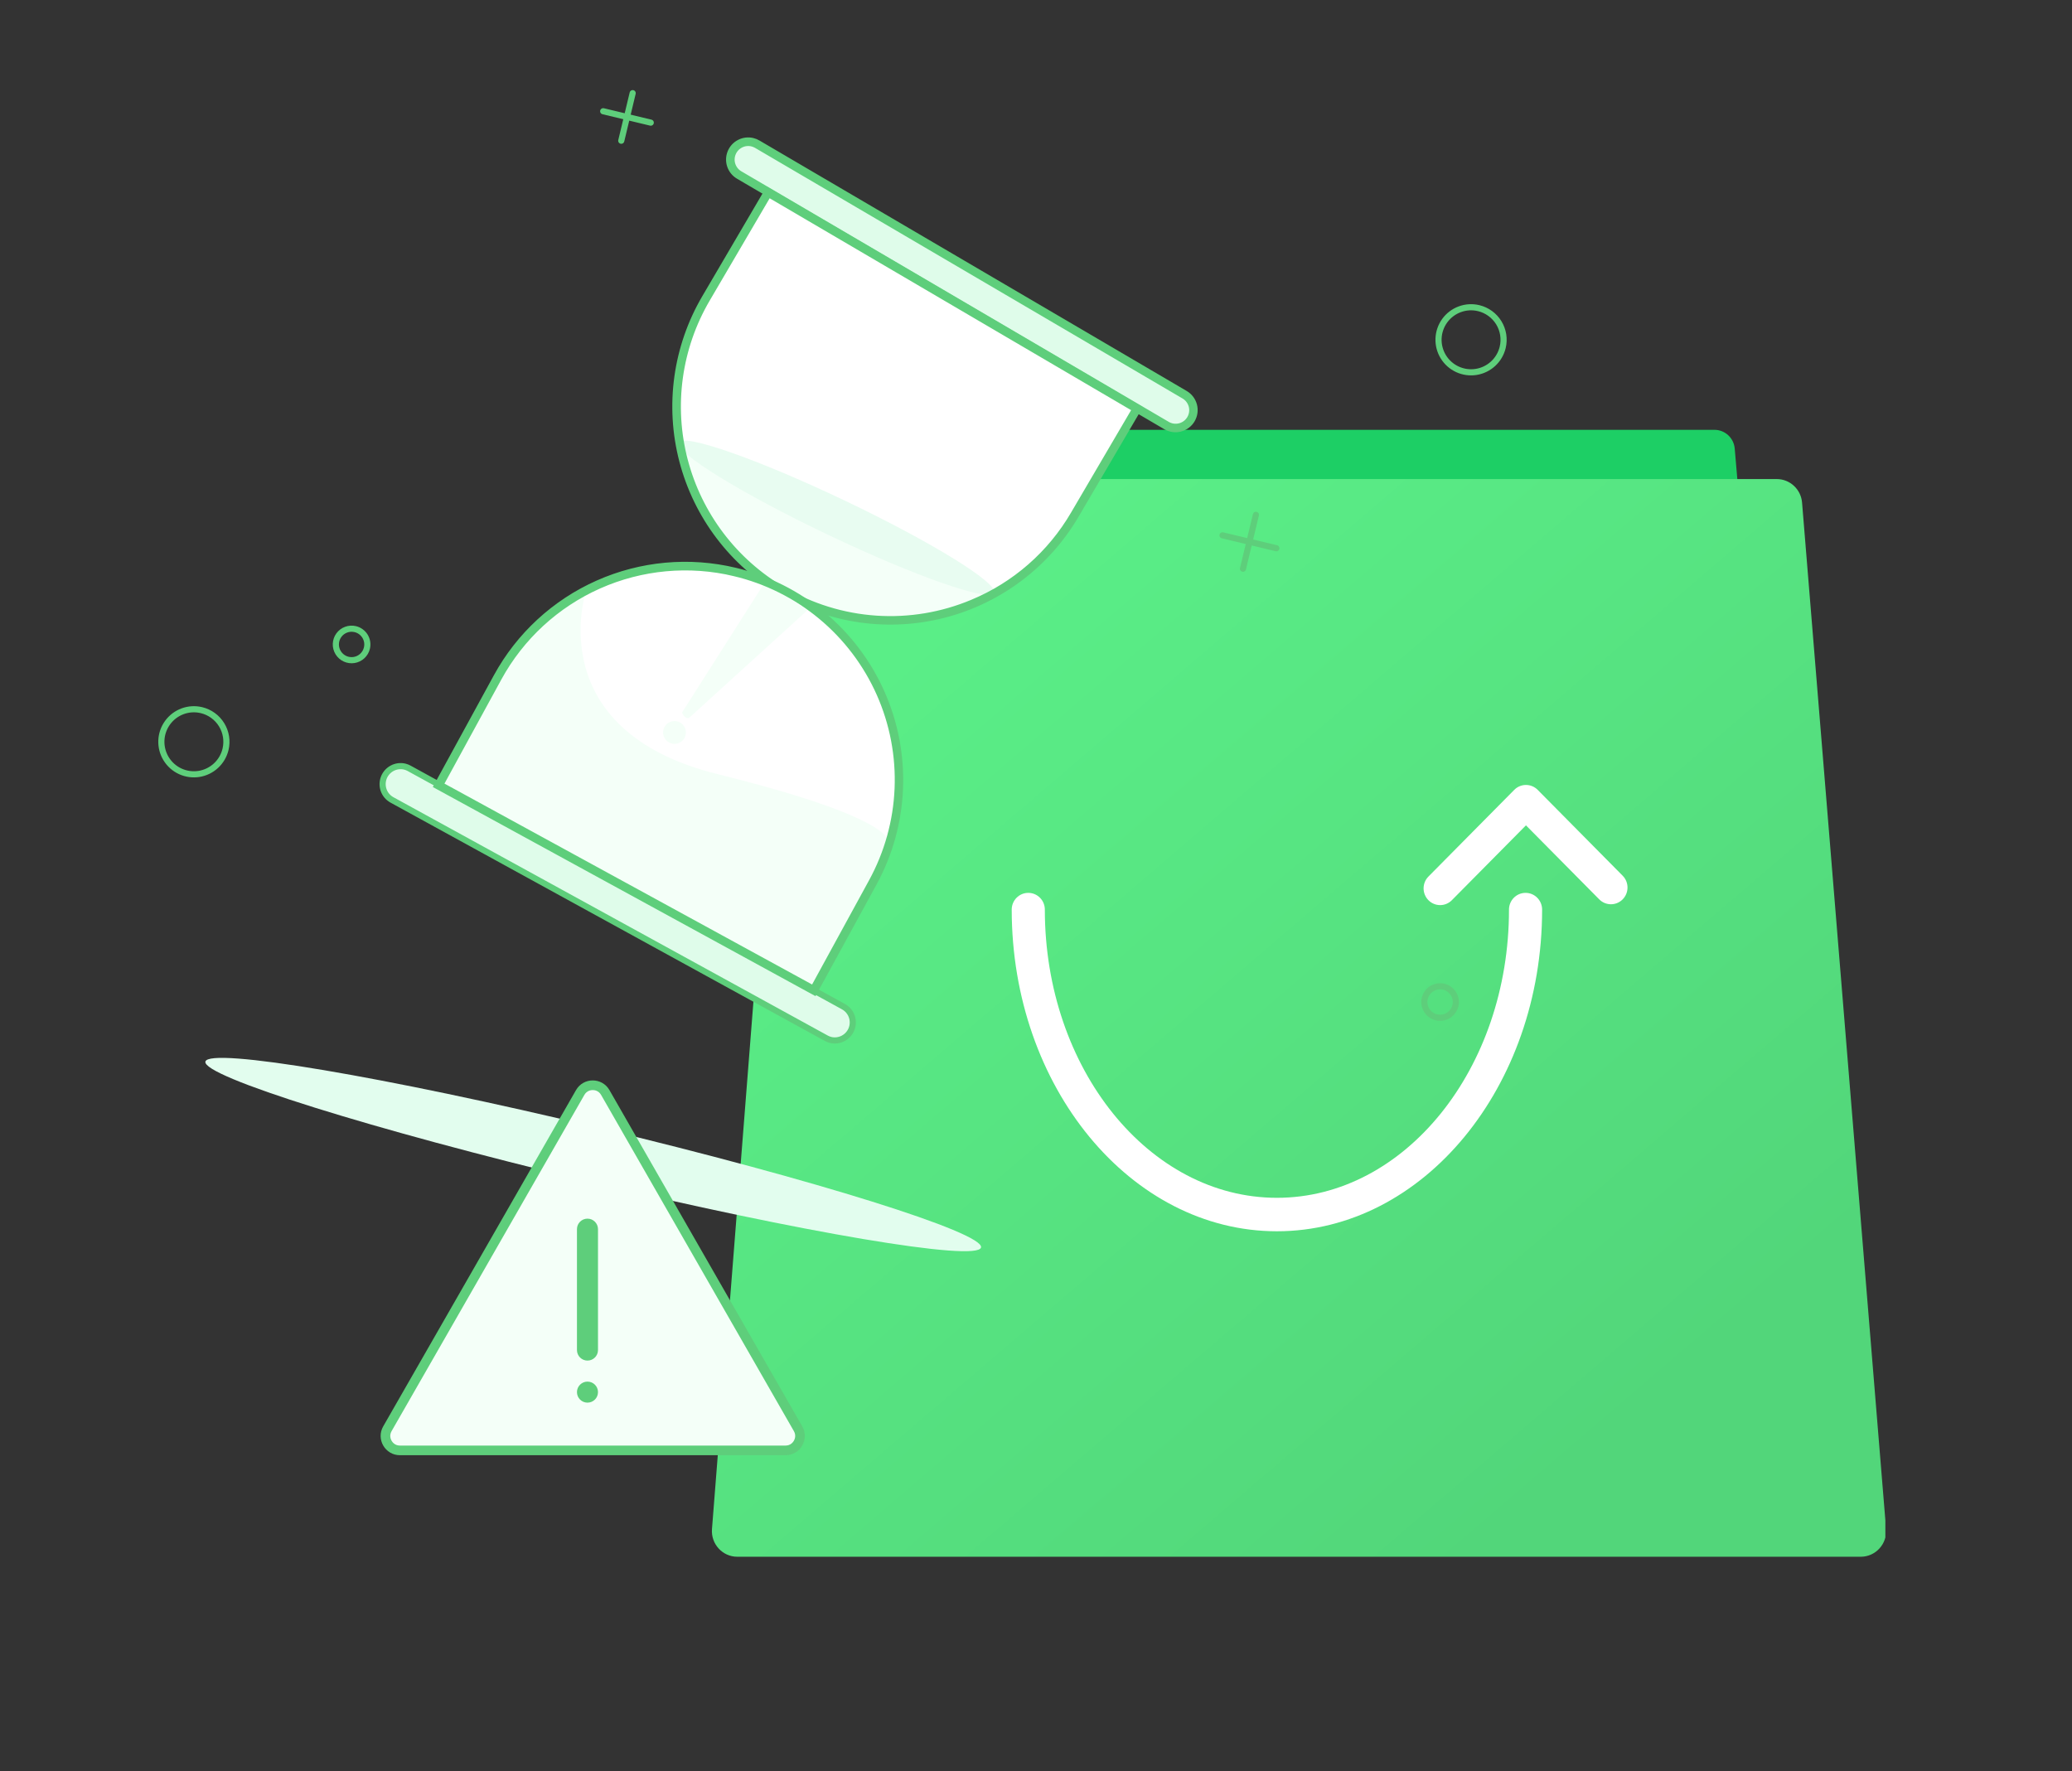 <svg width="675" height="577" viewBox="0 0 675 577" fill="none" xmlns="http://www.w3.org/2000/svg">
<rect x="0" y="0" width="675" height="577" fill="#333333" stroke="none"/>
<g clip-path="url(#clip0_441_4)">
<path d="M588.952 425.305C589.286 429.211 586.238 432.568 582.357 432.568H263.193C259.322 432.568 256.277 429.228 256.597 425.329L279.469 146.173C279.753 142.705 282.621 140.037 286.067 140.037H558.532C561.967 140.037 564.832 142.692 565.126 146.149L588.952 425.305Z" fill="#1DCF65"/>
<path d="M614.43 498.138C614.828 503.01 611.022 507.187 606.185 507.187H240.192C235.365 507.187 231.562 503.03 231.944 498.166L258.219 163.775C258.562 159.427 262.151 156.078 266.467 156.078H578.815C583.121 156.078 586.707 159.413 587.061 163.749L614.43 498.138Z" fill="url(#paint0_linear_441_4)"/>
<path d="M415.982 401.146C368.344 401.146 329.59 354.132 329.59 296.344C329.59 293.334 332.004 290.893 334.985 290.893C337.965 290.893 340.379 293.333 340.379 296.344C340.379 348.121 374.295 390.245 415.983 390.245C457.672 390.245 491.587 348.121 491.587 296.344C491.587 293.334 494.001 290.893 496.982 290.893C499.962 290.893 502.377 293.333 502.377 296.344C502.375 354.132 463.619 401.146 415.982 401.146Z" fill="white"/>
<path d="M469.16 294.882C467.78 294.882 466.4 294.351 465.346 293.286C463.239 291.157 463.239 287.706 465.346 285.578L493.304 257.332C494.315 256.31 495.687 255.735 497.118 255.735C498.55 255.735 499.922 256.309 500.933 257.332L528.617 285.304C530.724 287.432 530.724 290.883 528.617 293.011C526.511 295.138 523.095 295.14 520.988 293.011L497.117 268.895L472.975 293.286C471.921 294.351 470.541 294.882 469.16 294.882Z" fill="white"/>
</g>
<path d="M409.136 167.739L404.931 185.285" stroke="#5ECE7B" stroke-width="2" stroke-miterlimit="10" stroke-linecap="round"/>
<path d="M398.26 174.409L415.806 178.615" stroke="#5ECE7B" stroke-width="2" stroke-miterlimit="10" stroke-linecap="round"/>
<path d="M206.108 30.35L202.394 45.849" stroke="#5ECE7B" stroke-width="2" stroke-miterlimit="10" stroke-linecap="round"/>
<path d="M196.502 36.242L212 39.956" stroke="#5ECE7B" stroke-width="2" stroke-miterlimit="10" stroke-linecap="round"/>
<path d="M489.538 113.172C489.05 115.211 487.967 117.059 486.428 118.482C484.889 119.906 482.963 120.841 480.892 121.17C478.822 121.499 476.7 121.206 474.796 120.329C472.892 119.452 471.29 118.03 470.194 116.243C469.098 114.456 468.557 112.384 468.638 110.289C468.72 108.194 469.421 106.17 470.652 104.474C471.884 102.777 473.591 101.484 475.558 100.758C477.524 100.031 479.662 99.904 481.701 100.393C484.435 101.048 486.796 102.763 488.266 105.159C489.736 107.556 490.194 110.438 489.538 113.172Z" stroke="#5ECE7B" stroke-width="2" stroke-miterlimit="10"/>
<path d="M73.471 244.144C72.982 246.182 71.9 248.03 70.361 249.454C68.822 250.878 66.895 251.813 64.825 252.142C62.754 252.47 60.633 252.178 58.728 251.301C56.824 250.424 55.223 249.002 54.127 247.215C53.031 245.428 52.489 243.356 52.571 241.261C52.652 239.166 53.353 237.142 54.585 235.446C55.816 233.749 57.523 232.456 59.49 231.729C61.457 231.003 63.594 230.876 65.633 231.365C68.367 232.02 70.729 233.735 72.198 236.131C73.668 238.527 74.126 241.41 73.471 244.144Z" stroke="#5ECE7B" stroke-width="2" stroke-miterlimit="10"/>
<path d="M474.13 327.656C473.893 328.643 473.369 329.537 472.624 330.226C471.879 330.916 470.946 331.368 469.944 331.527C468.941 331.686 467.914 331.545 466.992 331.12C466.071 330.695 465.295 330.007 464.765 329.142C464.234 328.277 463.972 327.274 464.011 326.259C464.051 325.245 464.39 324.266 464.986 323.444C465.582 322.623 466.409 321.997 467.361 321.645C468.313 321.293 469.348 321.232 470.335 321.468C471.659 321.785 472.802 322.615 473.514 323.776C474.226 324.936 474.447 326.332 474.13 327.656Z" stroke="#5ECE7B" stroke-width="2" stroke-miterlimit="10"/>
<path d="M119.53 211.158C119.293 212.144 118.769 213.039 118.024 213.728C117.279 214.417 116.346 214.87 115.344 215.029C114.341 215.188 113.314 215.046 112.392 214.622C111.47 214.197 110.695 213.509 110.165 212.643C109.634 211.778 109.372 210.775 109.411 209.761C109.451 208.747 109.79 207.767 110.386 206.946C110.982 206.124 111.809 205.498 112.761 205.147C113.713 204.795 114.748 204.733 115.735 204.97C117.058 205.287 118.202 206.117 118.914 207.277C119.625 208.438 119.847 209.834 119.53 211.158Z" stroke="#5ECE7B" stroke-width="2" stroke-miterlimit="10"/>
<path d="M191.182 384.779C260.955 401.503 318.443 411.195 319.586 406.428C320.728 401.661 265.092 384.24 195.32 367.516C125.547 350.793 68.059 341.101 66.916 345.868C65.773 350.635 121.409 368.056 191.182 384.779Z" fill="#E2FDEE"/>
<path d="M381.592 139.268C381.033 139.134 380.498 138.918 380.002 138.627L240.809 57.019C239.477 56.238 238.51 54.961 238.121 53.467C237.731 51.973 237.951 50.386 238.732 49.055C239.513 47.723 240.79 46.756 242.284 46.367C243.778 45.977 245.365 46.197 246.696 46.978L385.89 128.586C387.093 129.292 388.003 130.406 388.453 131.727C388.904 133.047 388.865 134.485 388.345 135.78C387.824 137.074 386.856 138.138 385.616 138.778C384.377 139.419 382.949 139.592 381.592 139.268Z" fill="#DFFCEA"/>
<path d="M245.01 46.723C245.531 46.848 246.03 47.049 246.491 47.32L385.688 128.929C386.31 129.286 386.854 129.762 387.29 130.33C387.727 130.898 388.046 131.547 388.23 132.239C388.414 132.932 388.459 133.653 388.362 134.363C388.266 135.073 388.03 135.757 387.667 136.375C387.305 136.992 386.824 137.532 386.252 137.963C385.679 138.394 385.028 138.708 384.334 138.885C383.64 139.063 382.917 139.101 382.209 138.998C381.5 138.894 380.818 138.652 380.204 138.284L241.005 56.675C239.884 56.018 239.035 54.98 238.615 53.749C238.195 52.519 238.231 51.179 238.716 49.972C239.201 48.766 240.104 47.775 241.259 47.178C242.414 46.582 243.745 46.42 245.009 46.722M245.196 45.945C243.746 45.597 242.219 45.782 240.894 46.466C239.569 47.15 238.534 48.287 237.977 49.671C237.42 51.054 237.379 52.592 237.861 54.003C238.343 55.414 239.316 56.605 240.603 57.358L379.801 138.975C381.224 139.809 382.919 140.044 384.515 139.627C386.111 139.211 387.476 138.178 388.31 136.755C389.145 135.332 389.379 133.636 388.963 132.04C388.547 130.445 387.514 129.079 386.091 128.245L246.893 46.634C246.364 46.323 245.792 46.092 245.196 45.949" stroke="#5ECE7B" stroke-width="2"/>
<path d="M273.845 200.208C263.268 197.666 253.434 192.683 245.128 185.658C236.822 178.634 230.275 169.763 226.012 159.755C221.748 149.747 219.887 138.881 220.576 128.025C221.264 117.168 224.485 106.624 229.979 97.236L250.238 62.682L370.394 133.128L350.137 167.682C342.539 180.732 330.872 190.931 316.923 196.717C303.29 202.381 288.217 203.603 273.849 200.208L273.845 200.208Z" fill="white"/>
<path d="M220.526 143.823C223.385 153.508 227.572 162.749 232.968 171.285C239.281 181.155 249.047 191.292 259.025 194.806C282.512 203.069 286.48 203.207 291.538 202.599C296.596 201.991 321.489 197.557 324.53 193.231C327.571 188.904 220.526 143.823 220.526 143.823Z" fill="#F4FFF8"/>
<path d="M269.799 174.256C298.175 187.778 322.373 196.233 323.847 193.141C325.32 190.049 303.511 176.58 275.135 163.059C246.758 149.537 222.56 141.082 221.087 144.174C219.613 147.266 241.423 160.735 269.799 174.256Z" fill="#E8FCF1"/>
<path d="M250.38 63.227L369.849 133.27L349.793 167.481C342.239 180.456 330.639 190.596 316.771 196.349C306.866 200.503 296.13 202.291 285.414 201.57C274.698 200.849 264.297 197.639 255.039 192.195C247.194 187.596 240.332 181.497 234.845 174.246C229.358 166.995 225.352 158.734 223.057 149.935C220.763 141.136 220.223 131.971 221.471 122.964C222.718 113.957 225.727 105.283 230.326 97.439L250.38 63.227ZM250.096 62.138L229.637 97.03C220.242 113.055 217.598 132.156 222.286 150.13C226.973 168.105 238.61 183.481 254.634 192.876C270.659 202.271 289.76 204.915 307.734 200.228C325.709 195.54 341.085 183.904 350.48 167.879L370.939 132.986L250.096 62.138Z" stroke="#5ECE7B" stroke-width="2"/>
<path d="M270.631 338.821C270.13 338.7 269.646 338.513 269.194 338.264L127.67 260.6C126.433 259.914 125.485 258.805 125.001 257.476C124.517 256.147 124.53 254.687 125.037 253.367C125.544 252.047 126.51 250.954 127.759 250.29C129.008 249.626 130.454 249.435 131.833 249.753C132.335 249.874 132.818 250.061 133.27 250.31L274.794 327.976C276.031 328.662 276.979 329.771 277.462 331.1C277.946 332.429 277.934 333.888 277.427 335.209C276.92 336.529 275.953 337.622 274.705 338.286C273.456 338.95 272.009 339.141 270.631 338.823" fill="#DFFCEA"/>
<path d="M270.631 338.821C270.13 338.7 269.646 338.513 269.194 338.264L127.67 260.6C126.433 259.914 125.485 258.805 125.001 257.476C124.517 256.147 124.53 254.687 125.037 253.367C125.544 252.047 126.51 250.954 127.759 250.29C129.008 249.626 130.454 249.435 131.833 249.753C132.335 249.874 132.818 250.061 133.27 250.31L274.794 327.976C276.031 328.662 276.979 329.771 277.462 331.1C277.946 332.429 277.934 333.888 277.427 335.209C276.92 336.529 275.953 337.622 274.705 338.286C273.456 338.95 272.009 339.141 270.631 338.823" stroke="#5ECE7B" stroke-width="2"/>
<path d="M142.896 255.852L162.101 220.699C166.476 212.654 172.395 205.551 179.519 199.797C186.642 194.042 194.831 189.749 203.616 187.163C212.4 184.577 221.609 183.749 230.714 184.726C239.819 185.704 248.642 188.467 256.678 192.858C264.714 197.25 271.805 203.183 277.545 210.318C283.285 217.453 287.562 225.65 290.13 234.44C292.698 243.23 293.508 252.44 292.512 261.544C291.516 270.647 288.735 279.464 284.328 287.491L265.114 322.642L142.896 255.852Z" fill="white"/>
<path d="M190.815 192.899C190.815 192.899 176.092 237.948 233.877 252.246C291.662 266.545 289.284 274.111 289.284 274.111C288.237 281.008 285.614 287.571 281.62 293.291C274.909 303.015 264.861 322.677 264.861 322.677L183.034 277.757L142.57 255.362L160.863 223.309C160.863 223.309 169.418 203.847 180.021 199.37C190.625 194.894 190.815 192.899 190.815 192.899Z" fill="#F4FFF8"/>
<path d="M249.315 189.474L222.177 232.148C222.177 232.148 222.984 234.295 224.445 233.922L262.984 198.864L249.315 189.474Z" fill="#F4FFF8"/>
<path d="M239.502 185.961L239.315 186.739C249.673 189.205 259.323 194.028 267.512 200.832C275.702 207.637 282.21 216.239 286.532 225.97C290.853 235.702 292.871 246.299 292.428 256.937C291.985 267.575 289.093 277.968 283.977 287.306L264.956 322.107L143.436 255.694L162.451 220.891C169.739 207.551 181.213 196.98 195.104 190.807C208.995 184.634 224.531 183.203 239.316 186.734L239.502 185.961ZM239.502 185.961C224.547 182.374 208.827 183.815 194.773 190.06C180.719 196.305 169.115 207.007 161.754 220.51L142.356 256.011L265.273 323.184L284.681 287.685C289.834 278.236 292.742 267.727 293.179 256.973C293.617 246.219 291.572 235.508 287.203 225.672C282.835 215.835 276.26 207.136 267.988 200.25C259.717 193.364 249.97 188.475 239.505 185.962" stroke="#5ECE7B" stroke-width="2"/>
<path d="M218.484 242.143C220.422 242.829 222.549 241.815 223.235 239.877C223.921 237.939 222.907 235.812 220.969 235.126C219.032 234.44 216.905 235.454 216.218 237.392C215.532 239.329 216.547 241.457 218.484 242.143Z" fill="#F4FFF8"/>
<path d="M255.902 472.535H130.289C128.59 472.535 127.066 471.657 126.214 470.187C125.362 468.716 125.358 466.957 126.203 465.483L189.009 355.937C189.859 354.455 191.387 353.57 193.095 353.57C194.804 353.57 196.332 354.455 197.182 355.937L259.988 465.483C260.833 466.957 260.829 468.716 259.977 470.187C259.125 471.657 257.601 472.535 255.902 472.535Z" fill="#F4FFF8"/>
<path d="M193.095 355.14C192.548 355.14 191.188 355.294 190.371 356.718L127.565 466.264C126.753 467.681 127.3 468.929 127.572 469.4C127.845 469.87 128.656 470.966 130.289 470.966H255.902C257.535 470.966 258.345 469.87 258.618 469.399C258.891 468.929 259.438 467.681 258.626 466.264L195.82 356.718C195.003 355.294 193.642 355.14 193.095 355.14ZM193.095 352C195.216 352 197.337 353.052 198.544 355.156L261.35 464.702C263.75 468.888 260.727 474.106 255.902 474.106C255.902 474.106 255.901 474.106 255.902 474.106H130.289C125.463 474.106 122.441 468.889 124.841 464.702L187.647 355.156C188.854 353.052 190.975 352 193.095 352Z" fill="#5ECE7B"/>
<path d="M191.383 456.979C193.275 456.979 194.809 455.445 194.809 453.553C194.809 451.661 193.275 450.127 191.383 450.127C189.491 450.127 187.957 451.661 187.957 453.553C187.957 455.445 189.491 456.979 191.383 456.979Z" fill="#5ECE7B"/>
<path d="M194.809 400.46C194.809 398.568 193.275 397.034 191.383 397.034C189.491 397.034 187.957 398.568 187.957 400.46V439.851C187.957 441.743 189.491 443.277 191.383 443.277C193.275 443.277 194.809 441.743 194.809 439.851V400.46Z" fill="#5ECE7B"/>
<defs>
<linearGradient id="paint0_linear_441_4" x1="538.053" y1="458.049" x2="312.807" y2="195.104" gradientUnits="userSpaceOnUse">
<stop stop-color="#52D67A"/>
<stop offset="1" stop-color="#5AEE87"/>
</linearGradient>
<clipPath id="clip0_441_4">
<rect width="382.28" height="370.208" fill="white" transform="translate(231.918 140.037)"/>
</clipPath>
</defs>
</svg>
